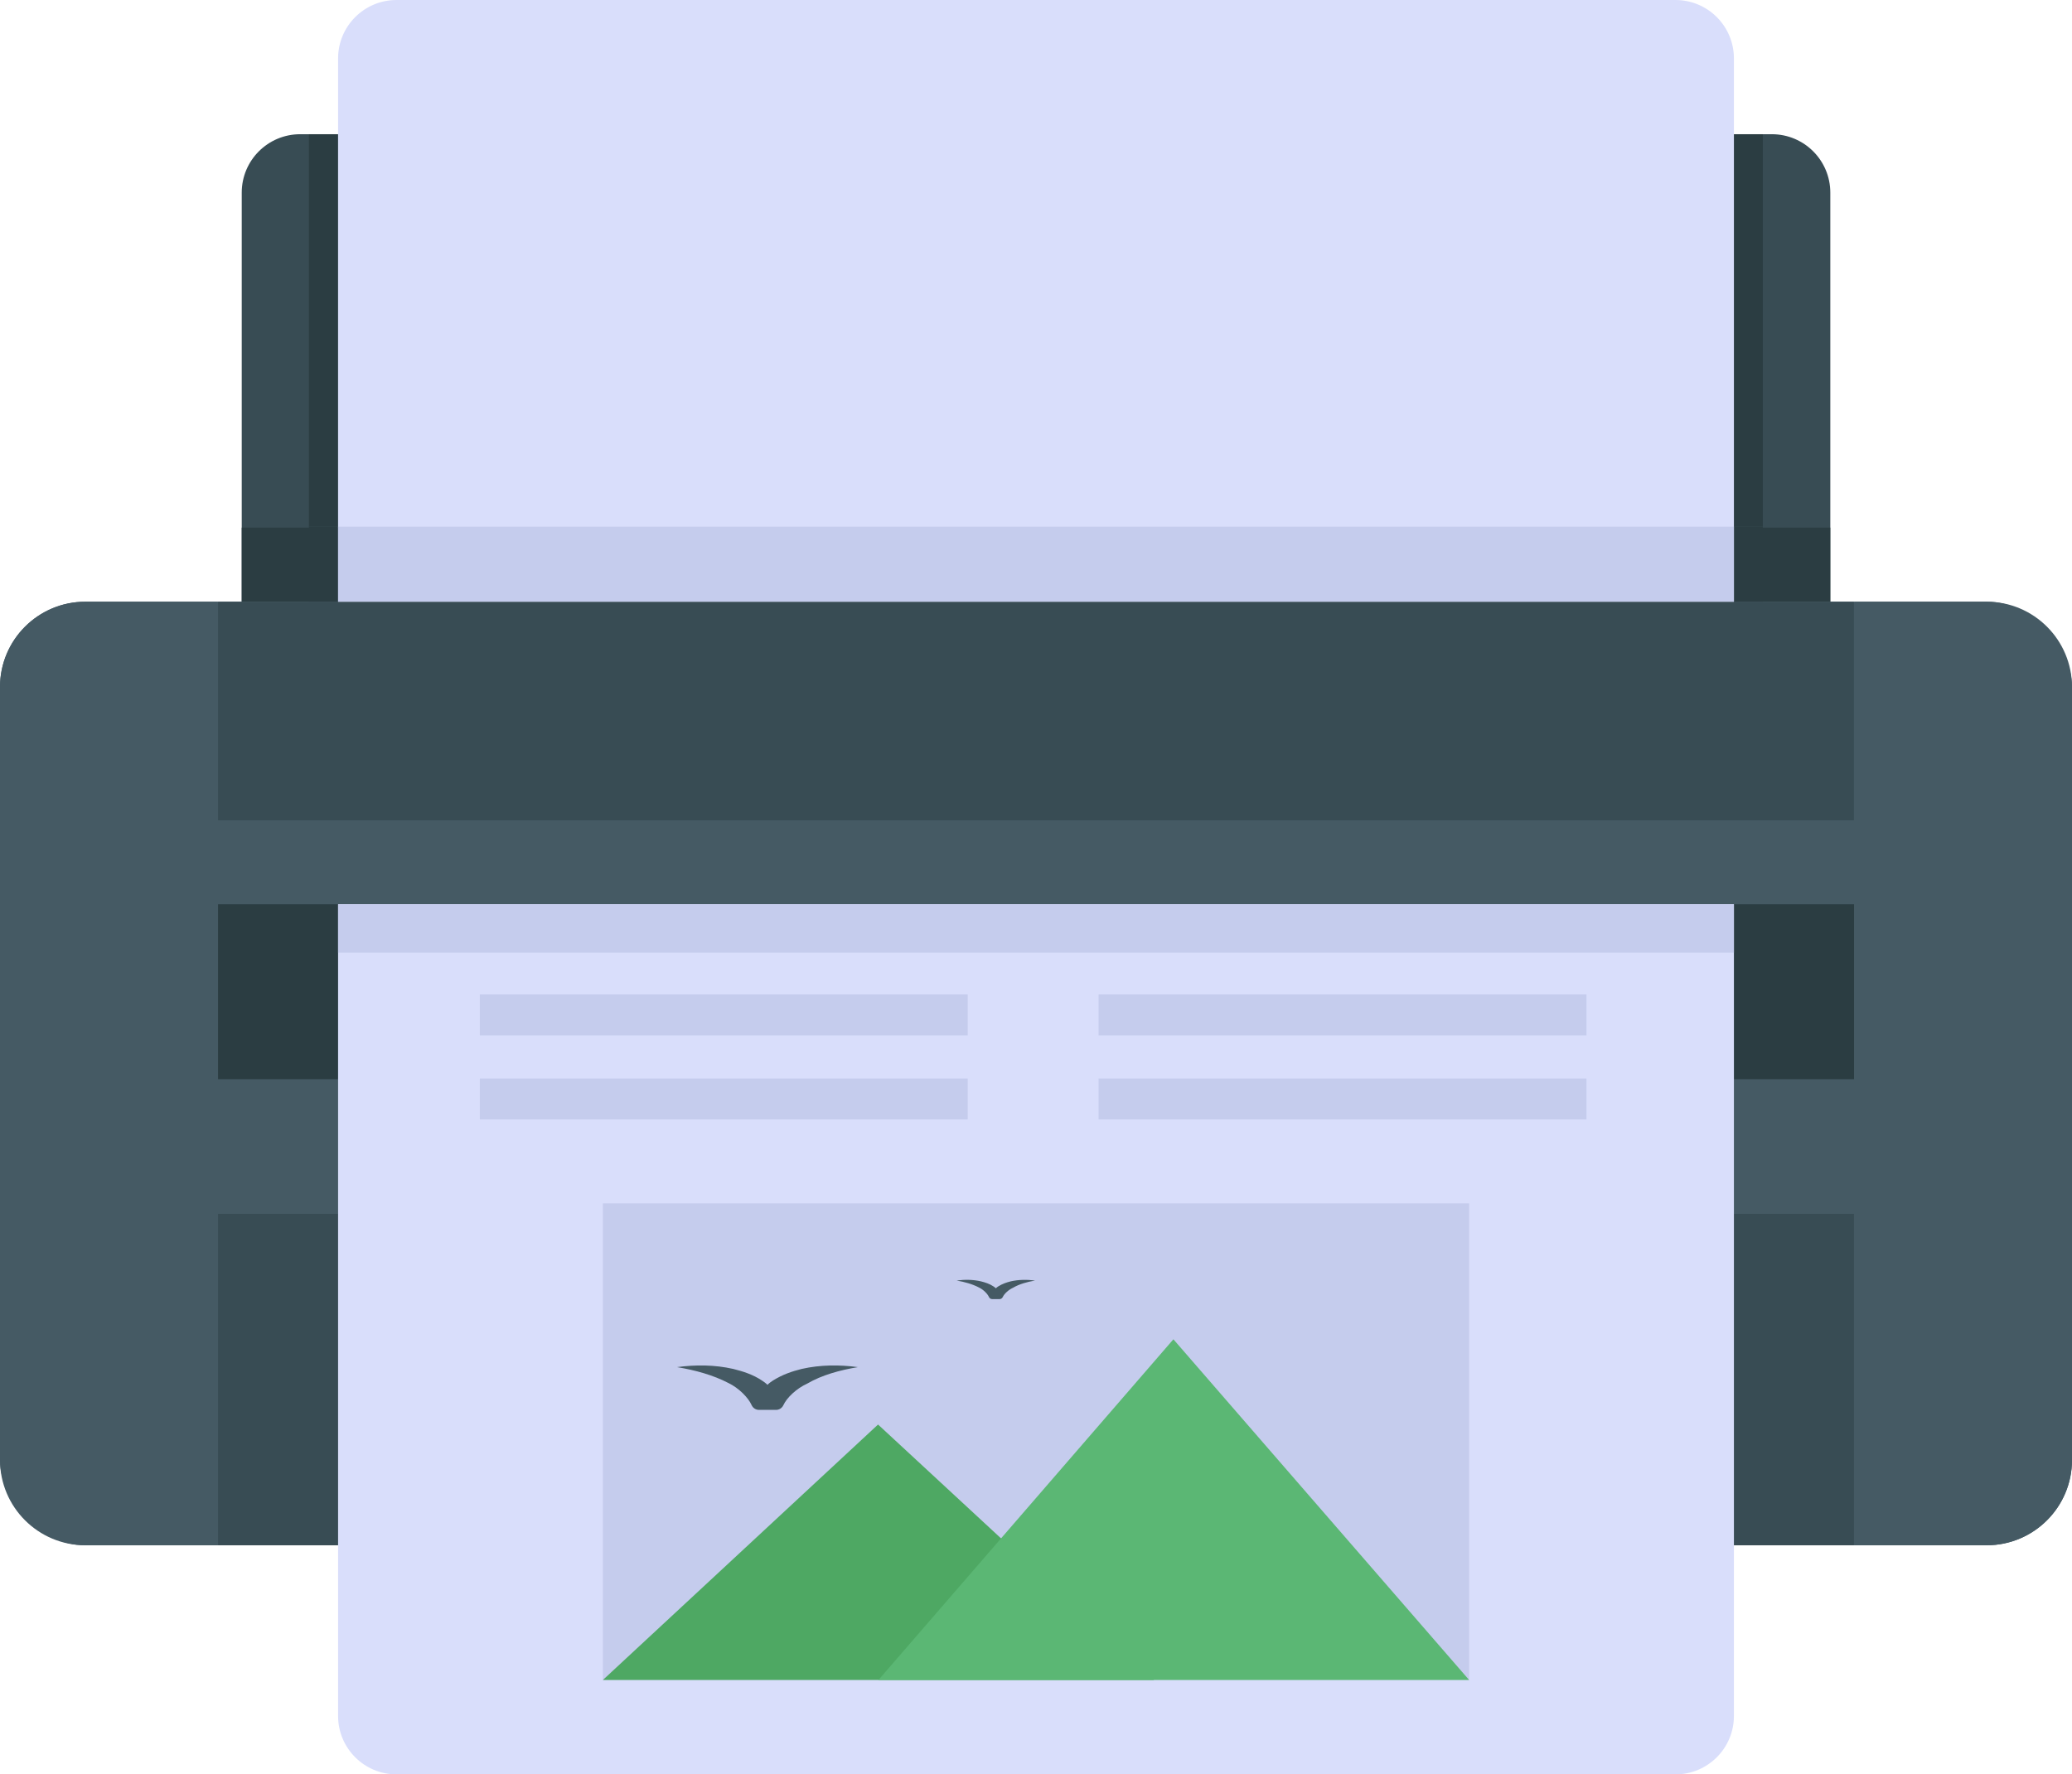 <?xml version="1.0" encoding="UTF-8"?>
<svg id="Layer_2" data-name="Layer 2" xmlns="http://www.w3.org/2000/svg" viewBox="0 0 48 41.115">
  <g id="Icons">
    <g id="_272" data-name="272">
      <rect y="13.943" width="48" height="21.864" rx="1.977" ry="1.977" fill="#455a64"/>
      <rect x="5.051" y="13.943" width="37.897" height="5.066" fill="#384c54"/>
      <rect x="40.168" y="28.128" width="2.781" height="7.678" fill="#384c54"/>
      <rect x="40.168" y="20.952" width="2.785" height="4.055" fill="#2b3d42"/>
      <rect x="5.051" y="28.128" width="2.781" height="7.678" fill="#384c54"/>
      <rect x="40.168" y="26.567" width="2.781" height="1.56" fill="#455a64"/>
      <rect x="5.051" y="26.567" width="2.781" height="1.56" fill="#455a64"/>
      <rect x="5.051" y="20.952" width="2.781" height="4.055" fill="#2b3d42"/>
      <path d="M5.047,13.943H1.977c-1.092,0-1.977.885-1.977,1.977v17.91c0,1.092.885,1.977,1.977,1.977h3.07V13.943Z" fill="#455a64"/>
      <path d="M42.953,13.943h3.07c1.092,0,1.977.885,1.977,1.977v17.91c0,1.092-.885,1.977-1.977,1.977h-3.07V13.943Z" fill="#455a64"/>
      <path d="M5.6,13.943V4.464c0-.748.606-1.354,1.354-1.354h34.093c.748,0,1.354.606,1.354,1.354v9.478H5.6Z" fill="#384c54"/>
      <rect x="5.6" y="12.226" width="36.8" height="1.716" fill="#2b3d42"/>
      <rect x="7.156" y="12.205" width=".669" height="1.737" fill="#2b3d42"/>
      <rect x="40.168" y="12.205" width=".67" height="1.737" fill="#2b3d42"/>
      <rect x="7.156" y="3.11" width=".669" height="9.095" fill="#2b3d42"/>
      <rect x="40.168" y="3.11" width=".67" height="9.095" fill="#2b3d42"/>
      <path d="M7.832,13.943V1.354c0-.748.606-1.354,1.354-1.354h29.628c.748,0,1.354.606,1.354,1.354v12.589H7.832Z" fill="#d9defb"/>
      <rect x="7.832" y="12.205" width="32.336" height="1.737" fill="#c5cced"/>
      <path d="M40.168,20.952v18.81c0,.748-.606,1.354-1.354,1.354H9.186c-.748,0-1.354-.606-1.354-1.354v-18.81h32.336Z" fill="#d9defb"/>
      <rect x="7.832" y="20.952" width="32.336" height="1.122" fill="#c5cced"/>
      <rect x="13.966" y="27.885" width="20.068" height="11.041" fill="#c5cced"/>
      <rect x="11.116" y="23.044" width="11.302" height=".947" fill="#c5cced"/>
      <rect x="11.116" y="24.991" width="11.302" height=".947" fill="#c5cced"/>
      <rect x="25.45" y="23.044" width="11.302" height=".947" fill="#c5cced"/>
      <rect x="25.45" y="24.991" width="11.302" height=".947" fill="#c5cced"/>
      <g>
        <polygon points="26.734 38.929 13.966 38.929 20.341 33.009 26.734 38.929" fill="#4ea863"/>
        <polygon points="34.034 38.929 20.35 38.929 27.183 31.034 34.034 38.929" fill="#5bb774"/>
      </g>
      <path d="M19.875,31.679c-.425.071-.835.184-1.175.382-.251.114-.474.329-.551.497-.031.068-.096.112-.171.112h-.395c-.076,0-.141-.044-.172-.113-.077-.172-.298-.396-.537-.51-.354-.184-.764-.297-1.189-.368.425-.057.864-.057,1.302.042.226.057.453.127.665.269.042.028.085.057.127.099.042-.042.085-.071.127-.099.226-.141.439-.212.665-.269.439-.099.878-.099,1.302-.042Z" fill="#455a64"/>
      <path d="M23.979,29.673c-.184.031-.362.08-.51.166-.109.05-.206.143-.239.216-.014.029-.042.048-.074.048h-.171c-.033,0-.061-.019-.075-.049-.033-.074-.129-.172-.233-.221-.154-.08-.332-.129-.516-.16.184-.025.375-.025.565.019.098.025.197.055.289.117.018.012.037.025.055.043.018-.018.037-.031.055-.043.098-.061.19-.092.289-.117.191-.043.381-.043.565-.019Z" fill="#455a64"/>
    </g>
  </g>
</svg>